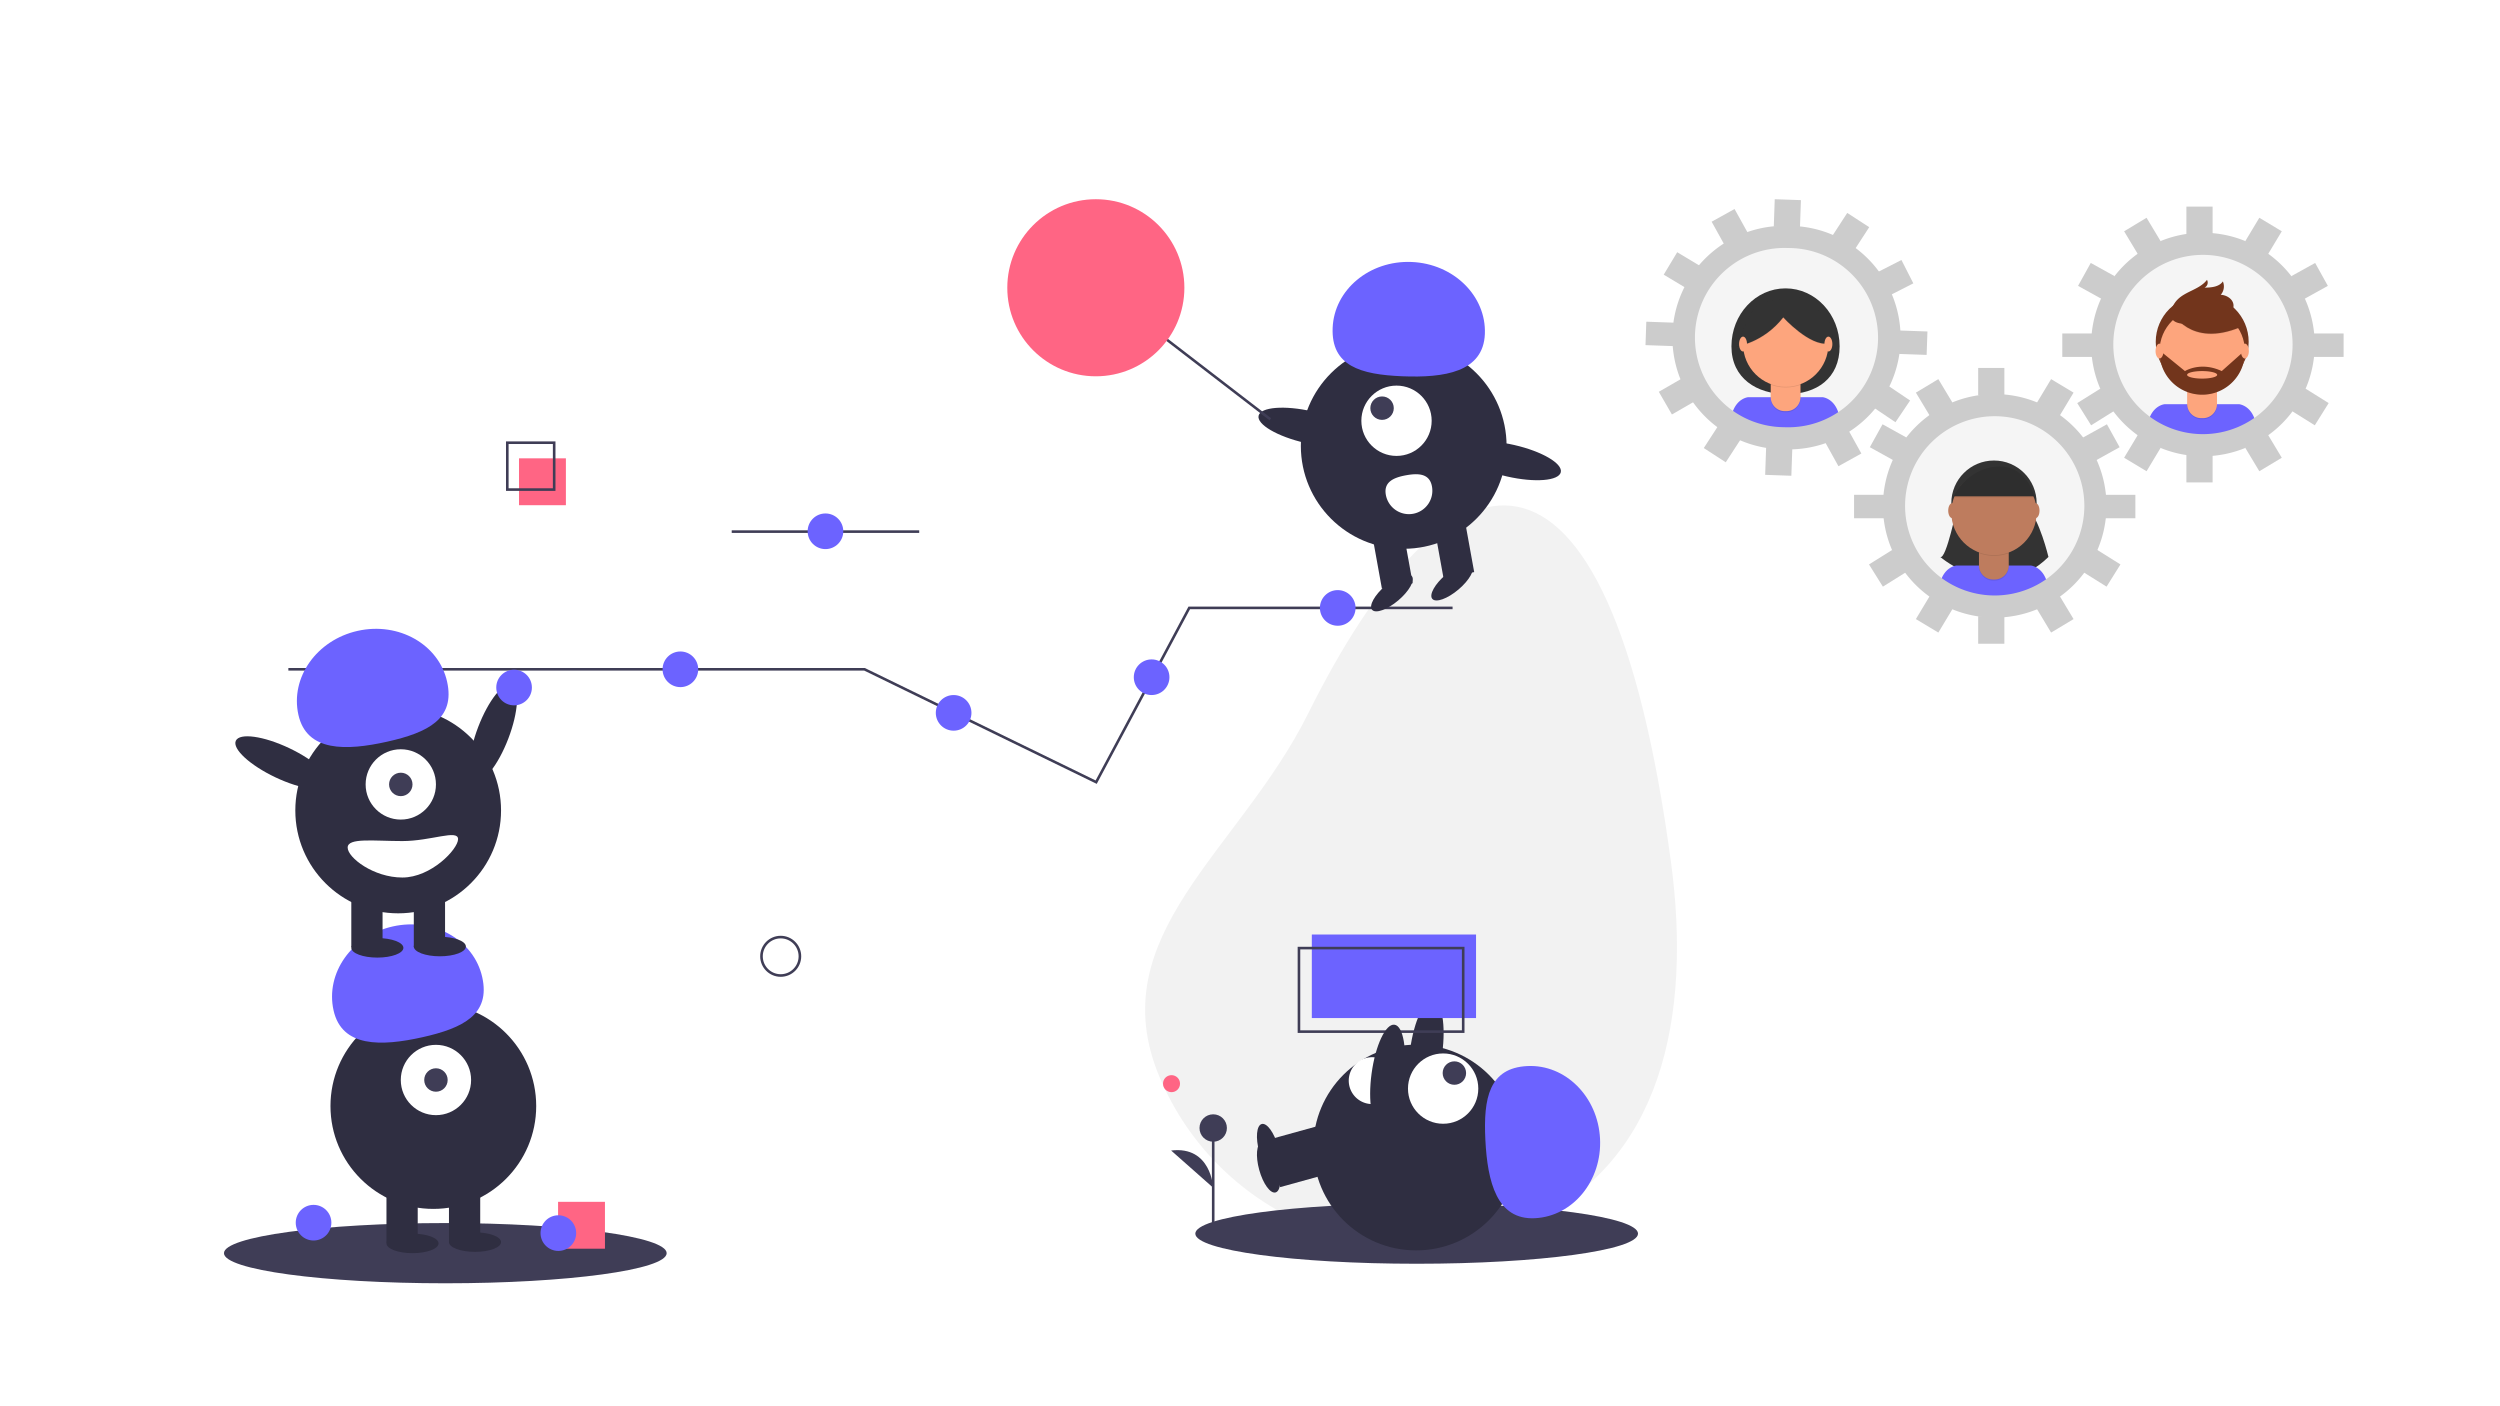 <svg xmlns="http://www.w3.org/2000/svg" xmlns:xlink="http://www.w3.org/1999/xlink" width="1920" height="1080" viewBox="0 0 1920 1080"><defs><linearGradient id="a" x1="0.5" y1="1" x2="0.5" gradientUnits="objectBoundingBox"><stop offset="0" stop-color="gray" stop-opacity="0.251"/><stop offset="0.535" stop-color="gray" stop-opacity="0.122"/><stop offset="1" stop-color="gray" stop-opacity="0.102"/></linearGradient><clipPath id="e"><rect width="1920" height="1080"/></clipPath></defs><g id="d" clip-path="url(#e)"><g transform="translate(803 193.002)"><g transform="translate(265 -40)" opacity="0.5"><circle cx="75.526" cy="75.526" r="75.526" transform="translate(228.483 30.665)" fill="url(#a)"/></g><circle cx="73.934" cy="73.934" r="73.934" transform="translate(495.222 -8.226)" fill="#f5f5f5"/><path d="M578.885,169.984c0,24.593-17.671,36.7-40.613,36.7s-42.469-12.1-42.469-36.7,18.6-44.53,41.541-44.53S578.885,145.391,578.885,169.984Z" transform="translate(30.943 -96.99)" fill="#333"/><path d="M538.272,236.924a73.588,73.588,0,0,0,40.64-12.162c-2.724-14.888-13.092-15.737-13.092-15.737H508.655s-9.783.8-12.839,14.5A73.593,73.593,0,0,0,538.272,236.924Z" transform="translate(30.943 -96.99)" fill="#6c63ff"/><path d="M291.923,133.874h22.866V152.8a10.8,10.8,0,0,1-10.8,10.8h-1.275a10.8,10.8,0,0,1-10.8-10.8v-18.93Z" transform="translate(265 -40)" opacity="0.1"/><path d="M293.982,133.027h18.747a2.06,2.06,0,0,1,2.06,2.06v16.871a10.8,10.8,0,0,1-10.8,10.8h-1.275a10.8,10.8,0,0,1-10.8-10.8v-16.87a2.06,2.06,0,0,1,2.06-2.06Z" transform="translate(265 -40)" fill="#fda57d"/><path d="M526.022,199.5a32.909,32.909,0,0,0,22.866.063v-2.809H526.022Z" transform="translate(30.943 -96.99)" opacity="0.1"/><circle cx="32.775" cy="32.775" r="32.775" transform="translate(535.666 38.489)" fill="#fda57d"/><path d="M499.721,170.4s20.41-2.474,35.872-22.265c0,0,20.41,22.471,34.635,20,0,0,8.246-8.659,0-17.317s-14.637-19.585-25.564-18.142-24.327,2.062-30.1,7.216S499.721,170.4,499.721,170.4Z" transform="translate(30.943 -96.99)" opacity="0.1"/><path d="M499.721,169.984s20.41-2.474,35.872-22.265c0,0,20.41,22.471,34.635,20,0,0,8.246-8.659,0-17.317s-14.637-19.585-25.564-18.142-24.327,2.062-30.1,7.216S499.721,169.984,499.721,169.984Z" transform="translate(30.943 -96.99)" fill="#333"/><ellipse cx="3.049" cy="5.717" rx="3.049" ry="5.717" transform="translate(532.604 65.516)" fill="#fda57d"/><ellipse cx="3.049" cy="5.717" rx="3.049" ry="5.717" transform="translate(598.162 65.516)" fill="#fda57d"/><g transform="translate(265 -40)" opacity="0.5"><circle cx="75.526" cy="75.526" r="75.526" transform="translate(548.337 36.052)" fill="url(#a)"/></g><circle cx="73.934" cy="73.934" r="73.934" transform="translate(815.076 -2.838)" fill="#f5f5f5"/><path d="M858.126,242.311a73.588,73.588,0,0,0,40.64-12.162c-2.724-14.888-13.091-15.737-13.091-15.737H828.509s-9.783.8-12.839,14.5a73.594,73.594,0,0,0,42.456,13.4Z" transform="translate(30.943 -96.99)" fill="#6c63ff"/><circle cx="35.686" cy="35.686" r="35.686" transform="translate(852.608 33.852)" fill="#72351c"/><path d="M611.777,139.261h22.866v18.93a10.8,10.8,0,0,1-10.8,10.8h-1.275a10.8,10.8,0,0,1-10.8-10.8Z" transform="translate(265 -40)" opacity="0.1"/><path d="M613.836,138.414h18.747a2.06,2.06,0,0,1,2.06,2.06v16.871a10.8,10.8,0,0,1-10.8,10.8h-1.275a10.8,10.8,0,0,1-10.8-10.8v-16.87a2.06,2.06,0,0,1,2.06-2.06Z" transform="translate(265 -40)" fill="#fda57d"/><path d="M845.875,204.885a32.909,32.909,0,0,0,22.866.063v-2.809H845.875Z" transform="translate(30.943 -96.99)" opacity="0.1"/><circle cx="32.775" cy="32.775" r="32.775" transform="translate(855.519 43.876)" fill="#fda57d"/><path d="M834.005,143.829s13.813,28.038,52.776,11.751l-9.071-14.225-16.08-5.772Z" transform="translate(30.943 -96.99)" opacity="0.1"/><path d="M834.005,143.417s13.813,28.038,52.776,11.751l-9.071-14.225-16.08-5.772Z" transform="translate(30.943 -96.99)" fill="#72351c"/><path d="M833.883,141.522a18.933,18.933,0,0,1,4.693-7.633c6.448-6.373,17.015-7.718,22.436-14.984a4.243,4.243,0,0,1-1.943,5.984c5.187-.034,11.213-.488,14.148-4.765a9.714,9.714,0,0,1-1.638,10.258c4.6.209,9.515,3.333,9.813,7.932.2,3.064-1.723,5.964-4.24,7.721a23.572,23.572,0,0,1-8.561,3.225C859.838,151.19,828.172,159.277,833.883,141.522Z" transform="translate(30.943 -96.99)" fill="#72351c"/><path d="M890.125,173.928h-.869l-16.9,15.049c-16.286-7.628-28.244,0-28.244,0l-17.73-14.431-1.788.225a32.772,32.772,0,1,0,65.539-.843ZM857.3,194.75c-6.376,0-11.545-1.292-11.545-2.886s5.169-2.886,11.545-2.886,11.545,1.292,11.545,2.886-5.169,2.886-11.545,2.886Z" transform="translate(30.943 -96.99)" fill="#72351c"/><ellipse cx="3.049" cy="5.717" rx="3.049" ry="5.717" transform="translate(852.458 70.903)" fill="#fda57d"/><ellipse cx="3.049" cy="5.717" rx="3.049" ry="5.717" transform="translate(918.016 70.903)" fill="#fda57d"/><g transform="translate(265 -40)" opacity="0.5"><circle cx="75.526" cy="75.526" r="75.526" transform="translate(388.419 159.962)" fill="url(#a)"/></g><circle cx="73.934" cy="73.934" r="73.934" transform="translate(655.011 121.142)" fill="#f5f5f5"/><path d="M669.147,292.723s-8.384,41.3-12.957,39.009c0,0,44.123,38.11,83.08,0,0,0-6.86-29.1-16.768-39.009Z" transform="translate(30.943 -96.99)" fill="#333"/><path d="M698.208,366.22a73.588,73.588,0,0,0,40.64-12.162c-2.724-14.888-13.091-15.737-13.091-15.737H668.591s-9.783.8-12.839,14.5a73.593,73.593,0,0,0,42.456,13.4Z" transform="translate(30.943 -96.99)" fill="#6c63ff"/><circle cx="32.775" cy="32.775" r="32.775" transform="translate(695.602 160.672)" fill="#333"/><path d="M451.859,263.171h22.866V282.1a10.8,10.8,0,0,1-10.8,10.8h-1.275a10.8,10.8,0,0,1-10.8-10.8v-18.93Z" transform="translate(265 -40)" opacity="0.1"/><path d="M453.918,262.324h18.747a2.06,2.06,0,0,1,2.06,2.06v16.871a10.8,10.8,0,0,1-10.8,10.8h-1.275a10.8,10.8,0,0,1-10.8-10.8V264.383a2.06,2.06,0,0,1,2.06-2.06Z" transform="translate(265 -40)" fill="#be7c5e"/><path d="M685.958,328.794a32.909,32.909,0,0,0,22.866.063v-2.809H685.958Z" transform="translate(30.943 -96.99)" opacity="0.1"/><circle cx="32.775" cy="32.775" r="32.775" transform="translate(695.602 167.786)" fill="#be7c5e"/><path d="M666.1,285.1h62.5s-5.335-25.237-28.964-23.628S666.1,285.1,666.1,285.1Z" transform="translate(30.943 -96.99)" fill="#333"/><ellipse cx="3.049" cy="5.717" rx="3.049" ry="5.717" transform="translate(693.23 193.447)" fill="#be7c5e"/><ellipse cx="3.049" cy="5.717" rx="3.049" ry="5.717" transform="translate(757.256 193.447)" fill="#be7c5e"/><path d="M666.1,285.948h62.5s-5.335-25.237-28.964-23.628S666.1,285.948,666.1,285.948Z" transform="translate(30.943 -96.99)" opacity="0.1"/><path d="M698,223.639a68.839,68.839,0,1,1-68.839,68.839A68.839,68.839,0,0,1,698,223.639m0-17a85.839,85.839,0,1,0,85.839,85.839A85.839,85.839,0,0,0,698,206.639Z" transform="translate(30.943 -96.99)" fill="#ccc"/><rect width="20.122" height="21.181" transform="translate(716.237 89.582)" fill="#ccc"/><rect width="21.181" height="20.122" transform="matrix(0.515, -0.857, 0.857, 0.515, 761.338, 116.318)" fill="#ccc"/><rect width="21.181" height="20.122" transform="matrix(0.875, -0.485, 0.485, 0.875, 796.581, 143.121)" fill="#ccc"/><rect width="20.122" height="21.181" transform="matrix(0.53, -0.848, 0.848, 0.53, 796.875, 246.318)" fill="#ccc"/><rect width="20.122" height="21.181" transform="matrix(0.485, -0.875, 0.875, 0.485, 633.03, 150.451)" fill="#ccc"/><rect width="21.181" height="20.122" transform="matrix(0.848, -0.53, 0.53, 0.848, 632.393, 240.48)" fill="#ccc"/><rect width="20.122" height="21.181" transform="matrix(0.857, -0.515, 0.515, 0.857, 668.4, 108.527)" fill="#ccc"/><rect width="20.122" height="21.181" transform="translate(716.237 280.213)" fill="#ccc"/><rect width="20.122" height="21.181" transform="matrix(0.857, -0.515, 0.515, 0.857, 761.338, 274.657)" fill="#ccc"/><rect width="21.181" height="20.122" transform="matrix(0.515, -0.857, 0.857, 0.515, 668.401, 282.448)" fill="#ccc"/><rect width="24.358" height="18.004" transform="translate(620.922 187.015)" fill="#ccc"/><rect width="24.358" height="18.004" transform="translate(836.97 205.019) rotate(180)" fill="#ccc"/><path d="M857.92,99.729a68.839,68.839,0,1,1-68.839,68.839A68.839,68.839,0,0,1,857.92,99.729m0-17a85.839,85.839,0,1,0,85.839,85.839A85.839,85.839,0,0,0,857.92,82.729Z" transform="translate(30.943 -96.99)" fill="#ccc"/><rect width="20.122" height="21.181" transform="translate(876.154 -34.328)" fill="#ccc"/><rect width="21.181" height="20.122" transform="matrix(0.515, -0.857, 0.857, 0.515, 921.255, -7.592)" fill="#ccc"/><rect width="21.181" height="20.122" transform="matrix(0.875, -0.485, 0.485, 0.875, 956.498, 19.211)" fill="#ccc"/><rect width="20.122" height="21.181" transform="matrix(0.53, -0.848, 0.848, 0.53, 956.792, 122.407)" fill="#ccc"/><rect width="20.122" height="21.181" transform="matrix(0.485, -0.875, 0.875, 0.485, 792.947, 26.541)" fill="#ccc"/><rect width="21.181" height="20.122" transform="matrix(0.848, -0.53, 0.53, 0.848, 792.311, 116.569)" fill="#ccc"/><rect width="20.122" height="21.181" transform="matrix(0.857, -0.515, 0.515, 0.857, 828.318, -15.384)" fill="#ccc"/><rect width="20.122" height="21.181" transform="translate(876.154 156.303)" fill="#ccc"/><rect width="20.122" height="21.181" transform="matrix(0.857, -0.515, 0.515, 0.857, 921.256, 150.746)" fill="#ccc"/><rect width="21.181" height="20.122" transform="matrix(0.515, -0.857, 0.857, 0.515, 828.318, 158.537)" fill="#ccc"/><rect width="24.358" height="18.004" transform="translate(780.839 63.106)" fill="#ccc"/><rect width="24.358" height="18.004" transform="translate(996.887 81.11) rotate(180)" fill="#ccc"/><path d="M538.041,94.433q1.212,0,2.432.042a68.834,68.834,0,1,1-2.345,137.647c-.808-.011-1.618-.025-2.431-.053a68.834,68.834,0,1,1,2.345-137.647m0-16.989v0a85.833,85.833,0,1,0-2.939,171.64c1,.022,2.02.039,3.021.039a85.833,85.833,0,1,0,2.935-171.64c-1-.022-2.019-.039-3.017-.039Z" transform="translate(30.943 -96.99)" fill="#ccc"/><rect width="21.181" height="20.122" transform="translate(559.264 -18.833) rotate(-88.012)" fill="#ccc"/><rect width="21.181" height="20.122" transform="translate(604.146 -11.713) rotate(-57.012)" fill="#ccc"/><rect width="21.181" height="20.122" transform="translate(638.436 16.296) rotate(-27.012)" fill="#ccc"/><rect width="20.122" height="21.181" transform="translate(635.149 119.44) rotate(-56.012)" fill="#ccc"/><rect width="20.122" height="21.181" transform="translate(474.731 17.947) rotate(-59.012)" fill="#ccc"/><rect width="21.181" height="20.122" transform="matrix(0.866, -0.5, 0.5, 0.866, 470.97, 107.895)" fill="#ccc"/><rect width="20.122" height="21.181" transform="translate(511.535 -22.727) rotate(-29.012)" fill="#ccc"/><rect width="21.181" height="20.122" transform="translate(552.65 171.682) rotate(-88.012)" fill="#ccc"/><rect width="20.122" height="21.181" transform="translate(598.652 146.527) rotate(-29.012)" fill="#ccc"/><rect width="21.181" height="20.122" transform="translate(505.501 151.093) rotate(-57.012)" fill="#ccc"/><rect width="24.358" height="18.004" transform="translate(461.365 54.066) rotate(1.988)" fill="#ccc"/><rect width="24.358" height="18.004" transform="translate(676.654 79.559) rotate(-178.012)" fill="#ccc"/></g><g transform="translate(172 153)"><line x2="144" transform="translate(389.957 255.282)" fill="none" stroke="#3f3d56" stroke-miterlimit="10" stroke-width="2"/><ellipse cx="39.5" cy="12.4" rx="39.5" ry="12.4" transform="matrix(0.357, -0.934, 0.934, 0.357, 181.137, 442.251)" fill="#2f2e41"/><path d="M1153.38,543.014c15.666,116.589-5.666,233.3-114.169,278.753S805.9,816.1,760.456,707.6s61.785-173.424,114.169-278.753C981,214.952,1104.73,180.95,1153.38,543.014Z" transform="translate(-42.043 -33.718)" fill="#f2f2f2"/><ellipse cx="170" cy="23.127" rx="170" ry="23.127" transform="translate(746 771.309)" fill="#3f3d56"/><rect width="24" height="43" transform="translate(811.177 758.708) rotate(-105.453)" fill="#2f2e41"/><ellipse cx="7.5" cy="20" rx="7.5" ry="20" transform="translate(789.759 726.237) rotate(-15.453)" fill="#2f2e41"/><ellipse cx="39.5" cy="12.4" rx="39.5" ry="12.4" transform="translate(905.723 691.825) rotate(-82.281)" fill="#2f2e41"/><circle cx="79" cy="79" r="79" transform="translate(836.585 649.299)" fill="#2f2e41"/><rect width="24" height="43" transform="translate(811.177 744.708) rotate(-105.453)" fill="#2f2e41"/><ellipse cx="7.5" cy="20" rx="7.5" ry="20" transform="translate(789.759 712.237) rotate(-15.453)" fill="#2f2e41"/><circle cx="27" cy="27" r="27" transform="translate(909.329 656.043)" fill="#fff"/><circle cx="9" cy="9" r="9" transform="translate(935.963 662.116)" fill="#3f3d56"/><path d="M1048.86,816.306c29.234-1.463,51.625-28.808,50.01-61.076s-26.623-57.241-55.858-55.778-33.822,24.412-32.207,56.681S1019.62,817.769,1048.86,816.306Z" transform="translate(-42.043 -33.718)" fill="#6c63ff"/><path d="M925.341,728.592a18,18,0,1,1-2.9-35.883c9.909-.8,12.611,7.065,13.413,16.973S935.25,727.79,925.341,728.592Z" transform="translate(-42.043 -33.718)" fill="#fff"/><path d="M49.464,361.025H491.957l68.6,33.422L669.866,447.7l71.468-133.812h202.24" fill="none" stroke="#3f3d56" stroke-miterlimit="10" stroke-width="2"/><circle cx="13.685" cy="13.685" r="13.685" transform="translate(209.126 361.34)" fill="#6c63ff"/><circle cx="13.685" cy="13.685" r="13.685" transform="translate(336.856 347.34)" fill="#6c63ff"/><circle cx="13.685" cy="13.685" r="13.685" transform="translate(546.699 380.793)" fill="#6c63ff"/><circle cx="13.685" cy="13.685" r="13.685" transform="translate(841.694 300.202)" fill="#6c63ff"/><circle cx="13.685" cy="13.685" r="13.685" transform="translate(698.758 353.423)" fill="#6c63ff"/><circle cx="14.756" cy="14.756" r="14.756" transform="translate(412.82 566.685)" fill="none" stroke="#3f3d56" stroke-miterlimit="10" stroke-width="2"/><ellipse cx="170" cy="23.127" rx="170" ry="23.127" transform="translate(0 786.309)" fill="#3f3d56"/><circle cx="79" cy="79" r="79" transform="translate(81.805 617.436)" fill="#2f2e41"/><rect width="24" height="43" transform="translate(124.805 758.436)" fill="#2f2e41"/><rect width="24" height="43" transform="translate(172.805 758.436)" fill="#2f2e41"/><ellipse cx="20" cy="7.5" rx="20" ry="7.5" transform="translate(124.805 794.436)" fill="#2f2e41"/><ellipse cx="20" cy="7.5" rx="20" ry="7.5" transform="translate(172.805 793.436)" fill="#2f2e41"/><circle cx="27" cy="27" r="27" transform="translate(135.805 649.436)" fill="#fff"/><circle cx="9" cy="9" r="9" transform="translate(153.805 667.436)" fill="#3f3d56"/><path d="M126.215,656.687c-6.379-28.568,14.012-57.434,45.544-64.475s62.265,10.41,68.644,38.978-14.519,39.1-46.051,46.145S132.594,685.254,126.215,656.687Z" transform="translate(-42.043 -33.718)" fill="#6c63ff"/><circle cx="79" cy="79" r="79" transform="translate(54.805 390.436)" fill="#2f2e41"/><rect width="24" height="43" transform="translate(97.805 531.436)" fill="#2f2e41"/><rect width="24" height="43" transform="translate(145.805 531.436)" fill="#2f2e41"/><ellipse cx="20" cy="7.5" rx="20" ry="7.5" transform="translate(97.805 567.436)" fill="#2f2e41"/><ellipse cx="20" cy="7.5" rx="20" ry="7.5" transform="translate(145.805 566.436)" fill="#2f2e41"/><circle cx="27" cy="27" r="27" transform="translate(108.805 422.436)" fill="#fff"/><circle cx="9" cy="9" r="9" transform="translate(126.805 440.436)" fill="#3f3d56"/><path d="M99.215,429.687c-6.379-28.568,14.012-57.434,45.544-64.475s62.265,10.41,68.644,38.978-14.519,39.1-46.051,46.145S105.594,458.254,99.215,429.687Z" transform="translate(-42.043 -33.718)" fill="#6c63ff"/><ellipse cx="12.4" cy="39.5" rx="12.4" ry="39.5" transform="translate(3.822 427.057) rotate(-64.626)" fill="#2f2e41"/><path d="M137.043,531.655c0,7.732,19.909,23,42,23s42.8-21.768,42.8-29.5-20.713,1.5-42.8,1.5S137.043,523.923,137.043,531.655Z" transform="translate(-42.043 -33.718)" fill="#fff"/><rect width="126.129" height="64.161" transform="translate(835.474 564.71)" fill="#6c63ff"/><rect width="126.129" height="64.161" transform="translate(825.603 575.129)" fill="none" stroke="#3f3d56" stroke-miterlimit="10" stroke-width="2"/><rect width="36" height="36" transform="translate(226.603 199)" fill="#ff6584"/><rect width="36" height="36" transform="translate(217.603 187)" fill="none" stroke="#3f3d56" stroke-miterlimit="10" stroke-width="2"/><circle cx="79" cy="79" r="79" transform="translate(827.052 110.47)" fill="#2f2e41"/><rect width="24" height="43" transform="translate(960.178 286.373) rotate(169.739)" fill="#2f2e41"/><rect width="24" height="43" transform="translate(912.946 294.924) rotate(169.739)" fill="#2f2e41"/><ellipse cx="20" cy="7.5" rx="20" ry="7.5" transform="matrix(0.763, -0.646, 0.646, 0.763, 876.914, 309.589)" fill="#2f2e41"/><ellipse cx="20" cy="7.5" rx="20" ry="7.5" transform="matrix(0.763, -0.646, 0.646, 0.763, 923.163, 301.217)" fill="#2f2e41"/><circle cx="27" cy="27" r="27" transform="translate(873.521 143.146)" fill="#fff"/><circle cx="9" cy="9" r="9" transform="translate(880.424 151.468)" fill="#3f3d56"/><path d="M1010.42,137.245c1.188-29.247-24.019-54.019-56.3-55.331s-59.415,21.335-60.6,50.582,21.252,35.892,53.534,37.2S1009.23,166.492,1010.42,137.245Z" transform="translate(-42.043 -33.718)" fill="#6c63ff"/><ellipse cx="12.4" cy="39.5" rx="12.4" ry="39.5" transform="matrix(0.223, -0.975, 0.975, 0.223, 791.833, 178.34)" fill="#2f2e41"/><ellipse cx="12.4" cy="39.5" rx="12.4" ry="39.5" transform="matrix(0.223, -0.975, 0.975, 0.223, 946.905, 204.133)" fill="#2f2e41"/><path d="M969.793,254.321a18,18,0,1,1-35.424,6.413c-1.771-9.782,5.792-13.244,15.575-15.015S968.022,244.539,969.793,254.321Z" transform="translate(-42.043 -33.718)" fill="#fff"/><line x2="91" y2="70" transform="translate(712.603 99)" fill="none" stroke="#3f3d56" stroke-miterlimit="10" stroke-width="2"/><circle cx="68" cy="68" r="68" transform="translate(601.603)" fill="#ff6584"/><ellipse cx="39.5" cy="12.4" rx="39.5" ry="12.4" transform="translate(876.071 710.595) rotate(-82.281)" fill="#2f2e41"/><circle cx="13.685" cy="13.685" r="13.685" transform="translate(55.126 772.34)" fill="#6c63ff"/><rect width="36" height="36" transform="translate(256.603 770)" fill="#ff6584"/><circle cx="13.685" cy="13.685" r="13.685" transform="translate(243.126 780.34)" fill="#6c63ff"/><circle cx="13.685" cy="13.685" r="13.685" transform="translate(448.272 241.34)" fill="#6c63ff"/><circle cx="6.535" cy="6.535" r="6.535" transform="translate(721.186 672.717)" fill="#ff6584"/><line y1="74.412" transform="translate(759.739 713.313)" fill="#3f3d56" stroke="#3f3d56" stroke-miterlimit="10" stroke-width="2"/><circle cx="10.523" cy="10.523" r="10.523" transform="translate(749.216 702.79)" fill="#3f3d56"/><path d="M801.782,792.893s-1.5-32.332-32.32-28.574" transform="translate(-42.043 -33.718)" fill="#3f3d56"/></g></g></svg>